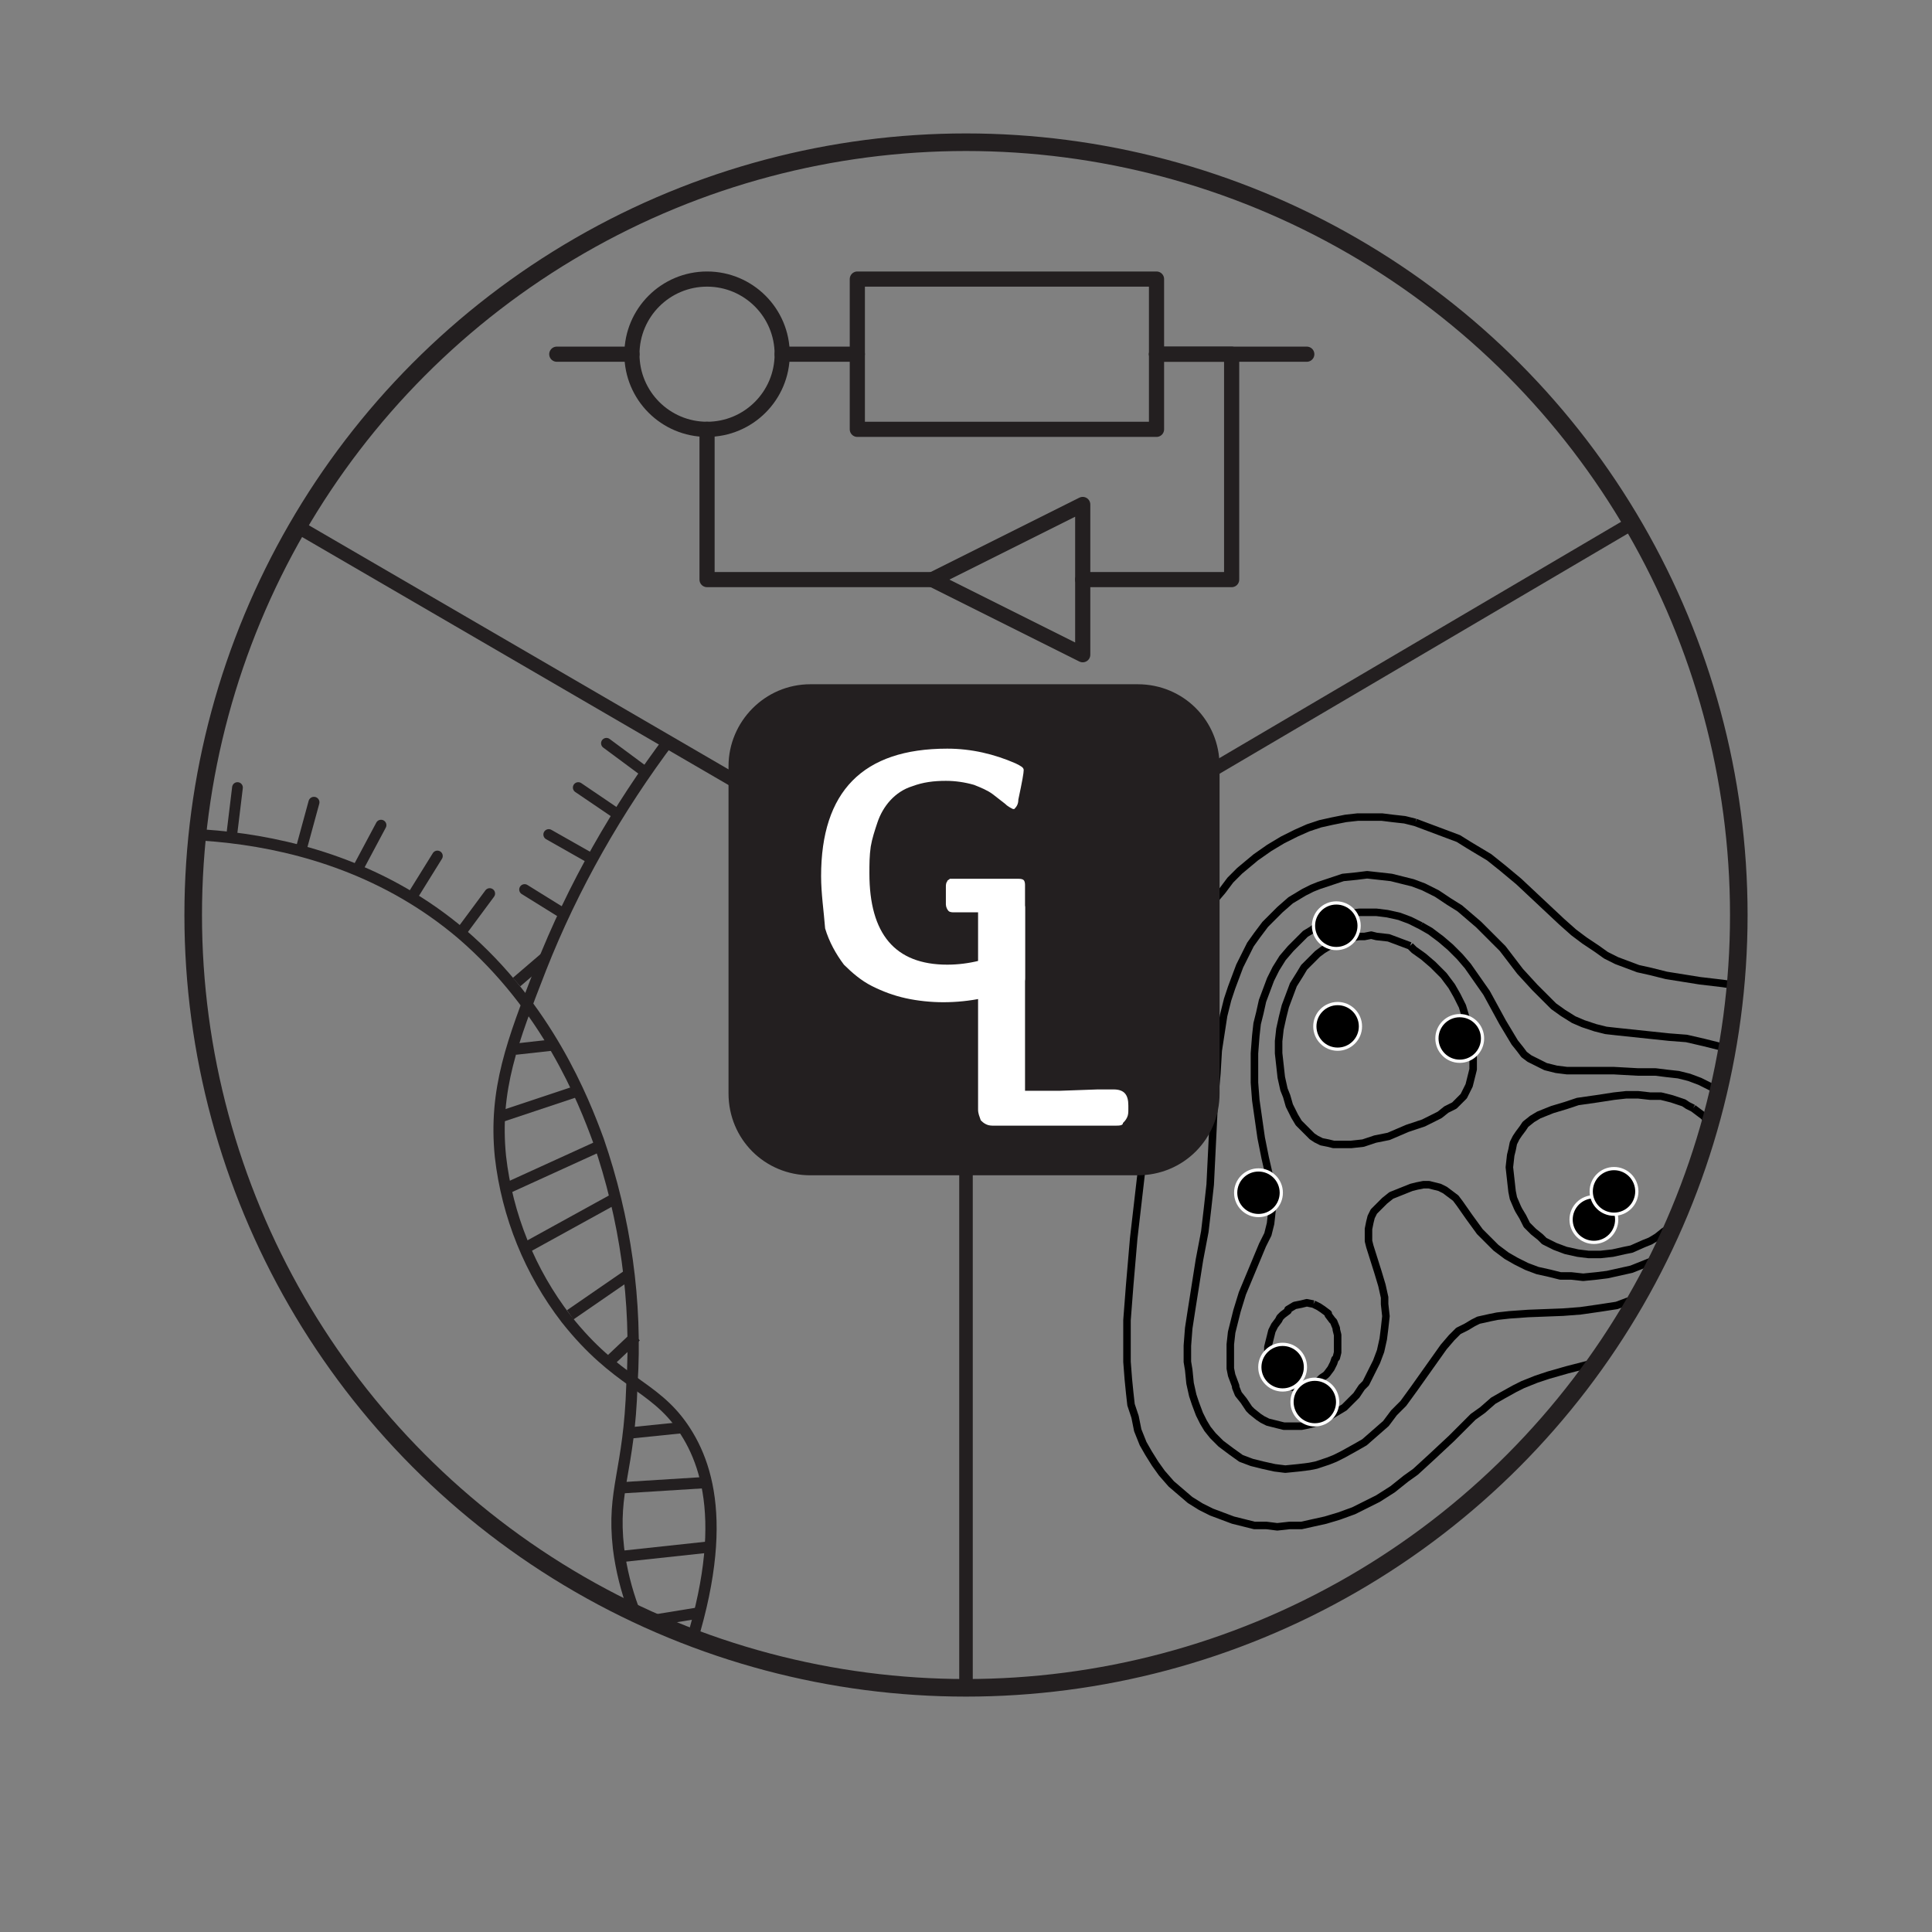 <?xml version="1.0" encoding="utf-8"?>
<!-- Generator: Adobe Illustrator 24.0.3, SVG Export Plug-In . SVG Version: 6.00 Build 0)  -->
<svg version="1.1" id="Layer_1" xmlns="http://www.w3.org/2000/svg" xmlns:xlink="http://www.w3.org/1999/xlink" x="0px" y="0px"
	 viewBox="0 0 144 144" style="enable-background:new 0 0 144 144;" xml:space="preserve">
<rect x="0" y="0" width="144" height="144" fill="#808080" stroke="none"/>
<style type="text/css">
	.st0{clip-path:url(#SVGID_2_);}
	.st1{fill:none;stroke:#231F20;stroke-width:1.13;stroke-linecap:round;stroke-linejoin:round;}
	.st2{fill:none;stroke:#231F20;stroke-width:0.84;stroke-miterlimit:10;}
	.st3{fill:none;stroke:#231F20;stroke-width:0.8;stroke-linecap:round;stroke-miterlimit:10;}
	.st4{fill:none;stroke:#231F20;stroke-width:0.82;stroke-linecap:round;stroke-miterlimit:10;}
	.st5{fill:none;stroke:#000000;stroke-width:0.56;stroke-linejoin:round;}
	.st6{stroke:#FFFFFF;stroke-width:0.24;stroke-linejoin:round;}
	.st7{fill:none;stroke:#231F20;stroke-width:1.31;stroke-linejoin:round;}
	.st8{fill:none;}
	.st9{fill:none;stroke:#231F20;stroke-width:1.01;stroke-miterlimit:10;}
	.st10{fill:#231F20;}
	.st11{fill:#FFFFFF;}
</style>
<title>main</title>
<g>
	<g>
		<g>
			<defs>
				<circle id="SVGID_1_" cx="72" cy="68.2" r="57.6"/>
			</defs>
			<clipPath id="SVGID_2_">
				<use xlink:href="#SVGID_1_"  style="overflow:visible;"/>
			</clipPath>
			<g class="st0">
				<polygon class="st1" points="86.2,20.8 75.1,20.8 63.9,20.8 63.9,26.4 63.9,32 75.1,32 86.2,32 86.2,26.4 				"/>
				<polygon class="st1" points="69.5,43.2 80.7,37.6 80.7,43.2 80.7,48.8 				"/>
				<polyline class="st1" points="80.7,43.2 91.8,43.2 91.8,26.4 86.2,26.4 				"/>
				<circle class="st1" cx="52.7" cy="26.4" r="5.6"/>
				<polyline class="st1" points="52.7,32 52.7,43.2 69.5,43.2 				"/>
				<line class="st1" x1="58.3" y1="26.4" x2="63.9" y2="26.4"/>
				<line class="st1" x1="41.5" y1="26.4" x2="47.1" y2="26.4"/>
				<line class="st1" x1="97.4" y1="26.4" x2="86.2" y2="26.4"/>
				<path class="st2" d="M50.2,126.2c4.3-11,2.9-16.6,0.7-19.8s-4.9-3.3-8.7-8.1c-2.7-3.5-4.4-7.7-4.9-12.1c-0.5-5,0.9-8.6,3-14
					C42.7,66.1,46,60.3,50,55"/>
				<path class="st2" d="M53.9,129.9c-3.2-3.2-7-8.1-7.8-14.5c-0.5-4.4,0.8-5.7,1-12.2c0.4-6.2-0.5-12.4-2.5-18.2
					c-1.1-3-3.8-9.9-10.2-15.4c-11.1-9.4-25.5-7.4-28.2-7"/>
				<line class="st2" x1="46.2" y1="110.9" x2="52.6" y2="110.5"/>
				<line class="st2" x1="47" y1="106.8" x2="50.9" y2="106.4"/>
				<line class="st2" x1="47.4" y1="99.6" x2="45.6" y2="101.3"/>
				<line class="st2" x1="42.5" y1="98" x2="47" y2="94.9"/>
				<line class="st2" x1="39" y1="93.1" x2="45.9" y2="89.3"/>
				<line class="st2" x1="37.7" y1="88.6" x2="44.5" y2="85.5"/>
				<line class="st2" x1="37.4" y1="83.2" x2="42.8" y2="81.4"/>
				<line class="st2" x1="38.4" y1="78.2" x2="41.1" y2="77.9"/>
				<line class="st2" x1="38.5" y1="73.2" x2="40.6" y2="71.4"/>
				<line class="st3" x1="34.5" y1="69.3" x2="36.5" y2="66.6"/>
				<line class="st3" x1="30.8" y1="66.7" x2="32.6" y2="63.8"/>
				<line class="st3" x1="28.4" y1="61.5" x2="26.8" y2="64.5"/>
				<line class="st3" x1="17.7" y1="58.7" x2="17.3" y2="62"/>
				<line class="st3" x1="12" y1="58.4" x2="12" y2="61.8"/>
				<line class="st3" x1="39.1" y1="66.3" x2="42" y2="68.1"/>
				<line class="st3" x1="40.9" y1="62.2" x2="43.9" y2="63.9"/>
				<line class="st3" x1="43.1" y1="58.7" x2="45.9" y2="60.6"/>
				<line class="st3" x1="45.2" y1="55.4" x2="47.9" y2="57.4"/>
				<line class="st4" x1="22.5" y1="63.1" x2="23.4" y2="59.8"/>
				<line class="st3" x1="6.3" y1="58.8" x2="6.6" y2="62.4"/>
				<line class="st2" x1="46.4" y1="116" x2="52.9" y2="115.3"/>
				<line class="st2" x1="47.9" y1="120.9" x2="52.2" y2="120.2"/>
				<polyline class="st5" points="105.5,61.3 104.7,61.1 103.8,61 103,60.9 102.1,60.9 101.2,60.9 100.3,61 99.3,61.2 98.4,61.4 
					97.5,61.7 96.6,62.1 95.6,62.6 94.6,63.2 93.6,63.9 93,64.4 92.4,64.9 91.7,65.6 91.1,66.4 90.5,67.1 89.9,67.9 89.5,68.6 
					88.9,69.8 88.5,70.6 88,71.9 87.6,73.1 87.3,74.3 86.9,76 86.5,78.1 85.9,82 85.1,87.1 84.8,89.7 84.5,92.3 84.2,95.8 84,98.4 
					84,100.2 84,101.5 84.1,102.8 84.2,103.8 84.3,104.7 84.6,105.6 84.8,106.6 85.2,107.6 85.6,108.3 86.1,109.1 86.6,109.8 
					87.3,110.6 88,111.2 88.7,111.8 89.5,112.3 90.3,112.7 91.1,113 91.9,113.3 92.7,113.5 93.5,113.7 94.4,113.7 95.2,113.8 
					96.1,113.7 97,113.7 97.9,113.5 98.8,113.3 99.8,113 100.9,112.6 101.7,112.2 102.7,111.7 103.8,111 104.8,110.2 105.5,109.7 
					106.7,108.6 108.2,107.2 109.8,105.6 110.5,105.1 111.3,104.4 112,104 112.9,103.5 113.5,103.2 114.5,102.8 115.4,102.5 
					116.8,102.1 120.3,101.2 121.5,100.9 122.9,100.3 124.3,99.7 125.3,99.3 126.4,98.7 127.5,98 128.4,97.4 129.5,96.6 130.1,96 
					131.3,95 132.4,93.9 133.3,92.8 134.2,91.7 135,90.5 135.7,89.3 136.2,88.3 136.5,87.8 136.8,87 137.1,86.1 137.4,85.3 
					137.6,84.5 137.8,83.6 137.8,82.7 137.8,81.9 137.8,81 137.6,80 137.5,79.5 137.2,78.8 136.9,78.2 136.6,77.7 136.3,77.2 
					135.9,76.8 135.6,76.4 134.8,75.7 134.1,75.2 133.3,74.8 132.5,74.4 131.7,74.1 130.9,73.8 129.7,73.5 128.4,73.3 126.7,73.1 
					124.2,72.7 123,72.4 122.1,72.2 121.3,71.9 120.5,71.6 119.7,71.2 119,70.7 118.1,70.1 117.3,69.5 116.4,68.7 113.2,65.7 
					112,64.7 111,63.9 110,63.3 109.5,63 108.7,62.5 107.9,62.2 107.1,61.9 106.3,61.6 105.5,61.3 				"/>
				<polyline class="st5" points="106.9,66.5 106.1,66.1 105.3,65.8 104.5,65.6 103.7,65.4 102.8,65.3 101.9,65.2 101.1,65.3 
					100.1,65.4 99.2,65.7 98.3,66 97.8,66.2 97.2,66.5 96.7,66.8 96.2,67.1 95.4,67.8 95,68.2 94.3,68.9 93.7,69.7 93.2,70.4 
					92.8,71.2 92.4,72 92.1,72.8 91.8,73.6 91.5,74.5 91.2,75.7 91,77 90.8,78.3 90.7,80 90.5,82.2 90.2,88.3 90,90.1 89.8,91.8 
					89.4,93.9 88.8,97.7 88.6,99 88.5,100.3 88.5,101.5 88.6,102.1 88.7,103.1 88.9,104 89.1,104.6 89.4,105.4 89.7,106 90,106.5 
					90.4,107 91,107.6 91.4,107.9 91.8,108.2 92.5,108.7 93.3,109 94.1,109.2 95,109.4 95.8,109.5 96.8,109.4 97.6,109.3 
					98.1,109.2 99,108.9 99.5,108.7 100.1,108.4 101,107.9 101.7,107.5 102.5,106.8 103.3,106.1 103.9,105.3 104.6,104.6 
					105.4,103.5 107.6,100.4 108.2,99.7 108.7,99.2 109.3,98.9 109.8,98.6 110.2,98.4 111.1,98.2 111.6,98.1 112.5,98 113.9,97.9 
					116.5,97.8 117.8,97.7 119.2,97.5 120.5,97.3 121.3,97 122.1,96.8 122.9,96.5 123.9,96 124.9,95.5 126,94.8 126.7,94.3 
					127.6,93.6 128.3,92.9 129,92.2 129.7,91.5 130.3,90.7 130.8,90 131.3,89.2 131.7,88.4 132.1,87.6 132.4,86.8 132.6,86 
					132.8,85.1 132.9,84.2 132.9,83.8 132.9,83.3 132.8,82.6 132.7,82.4 132.5,81.8 132.3,81.1 132,80.6 131.6,80.1 131.3,79.8 
					130.8,79.3 130.2,78.9 129.4,78.5 128.6,78.1 127.8,77.9 127,77.7 125.7,77.4 124.4,77.3 120.6,76.9 119.7,76.8 118.9,76.6 
					118,76.3 117.3,76 116.5,75.5 115.8,75 115.1,74.3 114.4,73.6 113.3,72.4 112,70.7 111.1,69.8 110.2,68.9 109.5,68.3 
					108.8,67.7 108,67.2 107.1,66.6 106.9,66.5 				"/>
				<polyline class="st5" points="105.9,69 105.1,68.6 104.3,68.3 103.4,68.1 102.6,68 101.7,68 101.3,68 100.4,68.1 99.6,68.4 
					99,68.6 98.3,68.9 97.8,69.3 97.3,69.6 96.9,70 96.2,70.7 95.6,71.4 95.1,72.2 94.7,73 94.4,73.8 94.1,74.6 93.9,75.5 
					93.7,76.3 93.6,77.2 93.5,78.5 93.5,79.3 93.5,80.7 93.6,82 93.8,83.4 94,84.8 94.3,86.3 94.6,87.6 94.8,88.5 94.8,89.4 
					94.8,90.3 94.7,91.2 94.5,92 94.1,92.8 92.6,96.4 92.2,97.7 92,98.5 91.8,99.3 91.7,100.2 91.7,101.1 91.7,102 91.8,102.5 
					92.1,103.3 92.1,103.4 92.3,103.9 92.7,104.4 93.1,105 93.3,105.2 93.8,105.6 94.1,105.8 94.5,106 94.9,106.1 95.3,106.2 
					95.7,106.3 96.1,106.3 96.8,106.3 97,106.3 97.5,106.2 97.9,106.1 98.6,105.8 99.2,105.5 99.7,105.2 100.2,104.9 100.6,104.5 
					101.1,104 101.5,103.4 101.8,103.1 102.2,102.3 102.6,101.5 102.9,100.7 103.1,99.8 103.2,99 103.3,98.1 103.2,97.2 103.2,96.7 
					103,95.8 102.7,94.8 102.1,92.9 102,92.5 102,92 102,91.6 102.1,91.1 102.2,90.7 102.4,90.3 102.7,90 103.2,89.5 103.7,89.1 
					104.2,88.9 104.7,88.7 105.2,88.5 105.6,88.4 106.1,88.3 106.5,88.3 106.9,88.4 107.3,88.5 107.7,88.7 108.1,89 108.5,89.3 
					108.8,89.7 109.5,90.7 110.3,91.8 110.8,92.3 111.5,93 112.3,93.6 113,94 113.8,94.4 114.6,94.7 115.5,94.9 116.3,95.1 
					117.1,95.1 118,95.2 119,95.1 119.8,95 120.7,94.8 121.6,94.6 122.6,94.2 123.6,93.8 124.4,93.3 125.1,92.8 125.8,92.3 
					126.5,91.6 127.2,90.9 127.8,90.1 128.4,89.4 128.8,88.6 129.2,87.8 129.5,87 129.7,86.2 129.8,85.7 129.8,85.3 129.9,84.9 
					129.8,84.1 129.8,84 129.6,83.3 129.3,82.7 128.9,82.2 128.6,81.8 128,81.3 127.9,81.2 127.5,81 126.7,80.6 125.9,80.3 
					125.1,80.1 124.2,80 123.4,79.9 122.1,79.9 120.3,79.8 117.7,79.8 116.8,79.8 116,79.7 115.6,79.6 115.2,79.5 114.8,79.3 
					114.4,79.1 114,78.9 113.6,78.6 113.3,78.2 112.9,77.7 112.6,77.2 112,76.2 110.8,74 110.1,73 109.4,72 108.8,71.3 108.1,70.6 
					107.4,70 106.6,69.4 105.9,69 				"/>
				<polyline class="st5" points="105.1,70.5 104.3,70.2 103.5,69.9 102.6,69.8 102.2,69.7 101.7,69.8 101.3,69.8 100.6,69.9 
					100.4,70 99.8,70.2 99.1,70.5 98.6,70.8 98.2,71.1 97.8,71.5 97.2,72.1 96.9,72.6 96.4,73.4 96.1,74.2 95.8,75 95.6,75.8 
					95.4,76.7 95.3,77.6 95.3,78.5 95.4,79.4 95.5,80.3 95.7,81.2 95.9,81.7 96.1,82.4 96.5,83.2 96.8,83.7 97.1,84 97.4,84.3 
					97.8,84.7 98.1,84.9 98.5,85.1 99,85.2 99.4,85.3 99.8,85.3 100.7,85.3 101.6,85.2 102.5,84.9 103.5,84.7 104.9,84.1 
					106.1,83.7 107.3,83.1 107.8,82.7 108.4,82.4 108.7,82.1 109.1,81.7 109.3,81.3 109.5,80.9 109.6,80.5 109.7,80.1 109.8,79.7 
					109.8,78.8 109.7,77.9 109.6,77 109.3,76 109,75 108.6,74.2 108.2,73.5 107.6,72.7 107.2,72.3 106.8,71.9 106.1,71.3 
					105.4,70.8 105.1,70.5 				"/>
				<polyline class="st5" points="126.2,82.6 125.8,82.4 125.5,82.2 124.6,81.9 123.8,81.7 123,81.7 122.1,81.6 121.2,81.6 
					120.3,81.7 119,81.9 117.6,82.1 116.7,82.4 115.7,82.7 115.2,82.9 114.7,83.1 114.2,83.4 113.7,83.8 113.5,84.1 113.2,84.5 
					113,84.8 112.8,85.2 112.7,85.7 112.6,86.1 112.5,87 112.6,87.9 112.7,88.8 112.8,89.3 113.1,90 113.2,90.2 113.5,90.7 
					113.8,91.3 114.3,91.8 114.8,92.2 115.1,92.5 115.5,92.7 115.9,92.9 116.7,93.2 117.6,93.4 118.4,93.5 119.3,93.5 120.2,93.4 
					121.1,93.2 121.6,93.1 122.5,92.7 123,92.5 123.5,92.2 124,91.8 124.9,91.2 125.2,90.9 126,90.1 126.5,89.4 127,88.6 
					127.4,87.8 127.7,87 127.8,86.6 127.9,86.2 127.9,85.7 127.8,85 127.8,84.8 127.6,84.2 127.3,83.6 127,83.2 126.6,82.9 
					126.2,82.6 				"/>
				<polyline class="st5" points="97.9,97.2 97.4,97.1 97.4,97.1 97,97.2 96.5,97.3 96.5,97.3 96,97.6 96,97.7 95.6,98 95.4,98.2 
					95.3,98.4 95,98.8 94.8,99.2 94.7,99.6 94.6,100 94.5,100.4 94.5,100.9 94.5,101.3 94.6,101.7 94.6,101.8 94.8,102.3 
					94.9,102.4 95.2,102.8 95.2,102.8 95.6,103.1 96,103.3 96.4,103.4 96.8,103.5 97.3,103.4 97.4,103.3 97.7,103.2 98.1,103.1 
					98.2,103 98.5,102.7 98.8,102.5 98.9,102.4 99.2,102 99.4,101.6 99.5,101.3 99.6,101.2 99.7,100.8 99.7,100.3 99.7,100.3 
					99.7,99.9 99.7,99.5 99.6,99.1 99.6,99 99.4,98.5 99.3,98.4 99,98 99,97.9 98.6,97.6 98.3,97.4 98.1,97.3 97.9,97.2 				"/>
				<circle class="st6" cx="99.6" cy="69" r="1.7"/>
				<circle class="st6" cx="118.8" cy="90.9" r="1.7"/>
				<circle class="st6" cx="99.7" cy="76.5" r="1.7"/>
				<circle class="st6" cx="108.8" cy="77.4" r="1.7"/>
				<circle class="st6" cx="93.8" cy="88.9" r="1.7"/>
				<circle class="st6" cx="95.6" cy="101.9" r="1.7"/>
				<circle class="st6" cx="98" cy="104.5" r="1.7"/>
				<circle class="st6" cx="120.3" cy="88.8" r="1.7"/>
				<circle class="st6" cx="129.5" cy="81.8" r="1.7"/>
			</g>
		</g>
	</g>
	<circle class="st7" cx="72" cy="68.2" r="57.6"/>
	<polygon class="st8" points="121.3,39.2 71.7,125.1 22.1,39.2 	"/>
	<line class="st9" x1="121.3" y1="39.2" x2="72" y2="68.2"/>
	<line class="st9" x1="22.1" y1="39.2" x2="71.1" y2="67.7"/>
	<line class="st9" x1="72" y1="68.2" x2="72" y2="125.8"/>
	<path class="st10" d="M60.4,51h24.4c3.4,0,6.1,2.7,6.1,6.1v24.4c0,3.4-2.7,6.1-6.1,6.1H60.4c-3.4,0-6.1-2.7-6.1-6.1V57.1
		C54.3,53.8,57,51,60.4,51z"/>
	<path class="st11" d="M61.2,65.3c0-6.3,3.1-9.5,9.4-9.5l0,0c1.8,0,3.5,0.4,5.1,1.1c0.4,0.2,0.6,0.3,0.6,0.5s-0.1,0.8-0.4,2.2
		c0,0.3-0.1,0.5-0.3,0.7h-0.1c-0.2-0.1-0.4-0.2-0.6-0.4L74,59.2c-0.4-0.3-0.9-0.5-1.4-0.7c-0.7-0.2-1.4-0.3-2.1-0.3
		c-0.9,0-1.7,0.1-2.5,0.4c-1.3,0.4-2.2,1.5-2.6,2.7c-0.2,0.6-0.4,1.2-0.5,1.8c-0.1,0.7-0.1,1.3-0.1,2c0,4.5,1.9,6.8,5.8,6.8
		c0.8,0,1.6-0.1,2.4-0.3V68h-1.9c-0.1,0-0.3,0-0.4-0.1c-0.1-0.1-0.2-0.3-0.2-0.5v-1.3c0-0.1,0-0.3,0.1-0.4c0-0.1,0.1-0.1,0.2-0.2
		c0.1,0,0.2,0,0.3,0h4.8c0.1,0,0.3,0,0.4,0.1c0.1,0.1,0.1,0.3,0.1,0.4v6.9c0,0.3-0.1,0.5-0.4,0.6c-1.8,0.8-3.7,1.2-5.7,1.2
		c-0.9,0-1.9-0.1-2.8-0.3c-0.9-0.2-1.7-0.5-2.5-0.9c-0.8-0.4-1.5-1-2.1-1.6c-0.6-0.8-1.1-1.7-1.4-2.7C61.4,67.9,61.2,66.6,61.2,65.3
		z"/>
	<path class="st11" d="M72.9,82.7V67.9c0-0.3,0.1-0.6,0.2-0.9c0.3-0.2,0.6-0.3,0.9-0.3h1.3c0.5-0.1,1,0.3,1.1,0.9c0,0.1,0,0.2,0,0.2
		v13.5c0.7,0,1.5,0,2.6,0l2.8-0.1H83c0.8,0,1.1,0.4,1.1,1.2v0.3c0,0.2,0,0.4-0.1,0.6s-0.2,0.3-0.3,0.4c0,0.2-0.3,0.2-0.6,0.2h-9
		c-0.2,0-0.4,0-0.6-0.1s-0.3-0.2-0.4-0.3C73,83.2,72.9,83,72.9,82.7z"/>
</g>
</svg>
